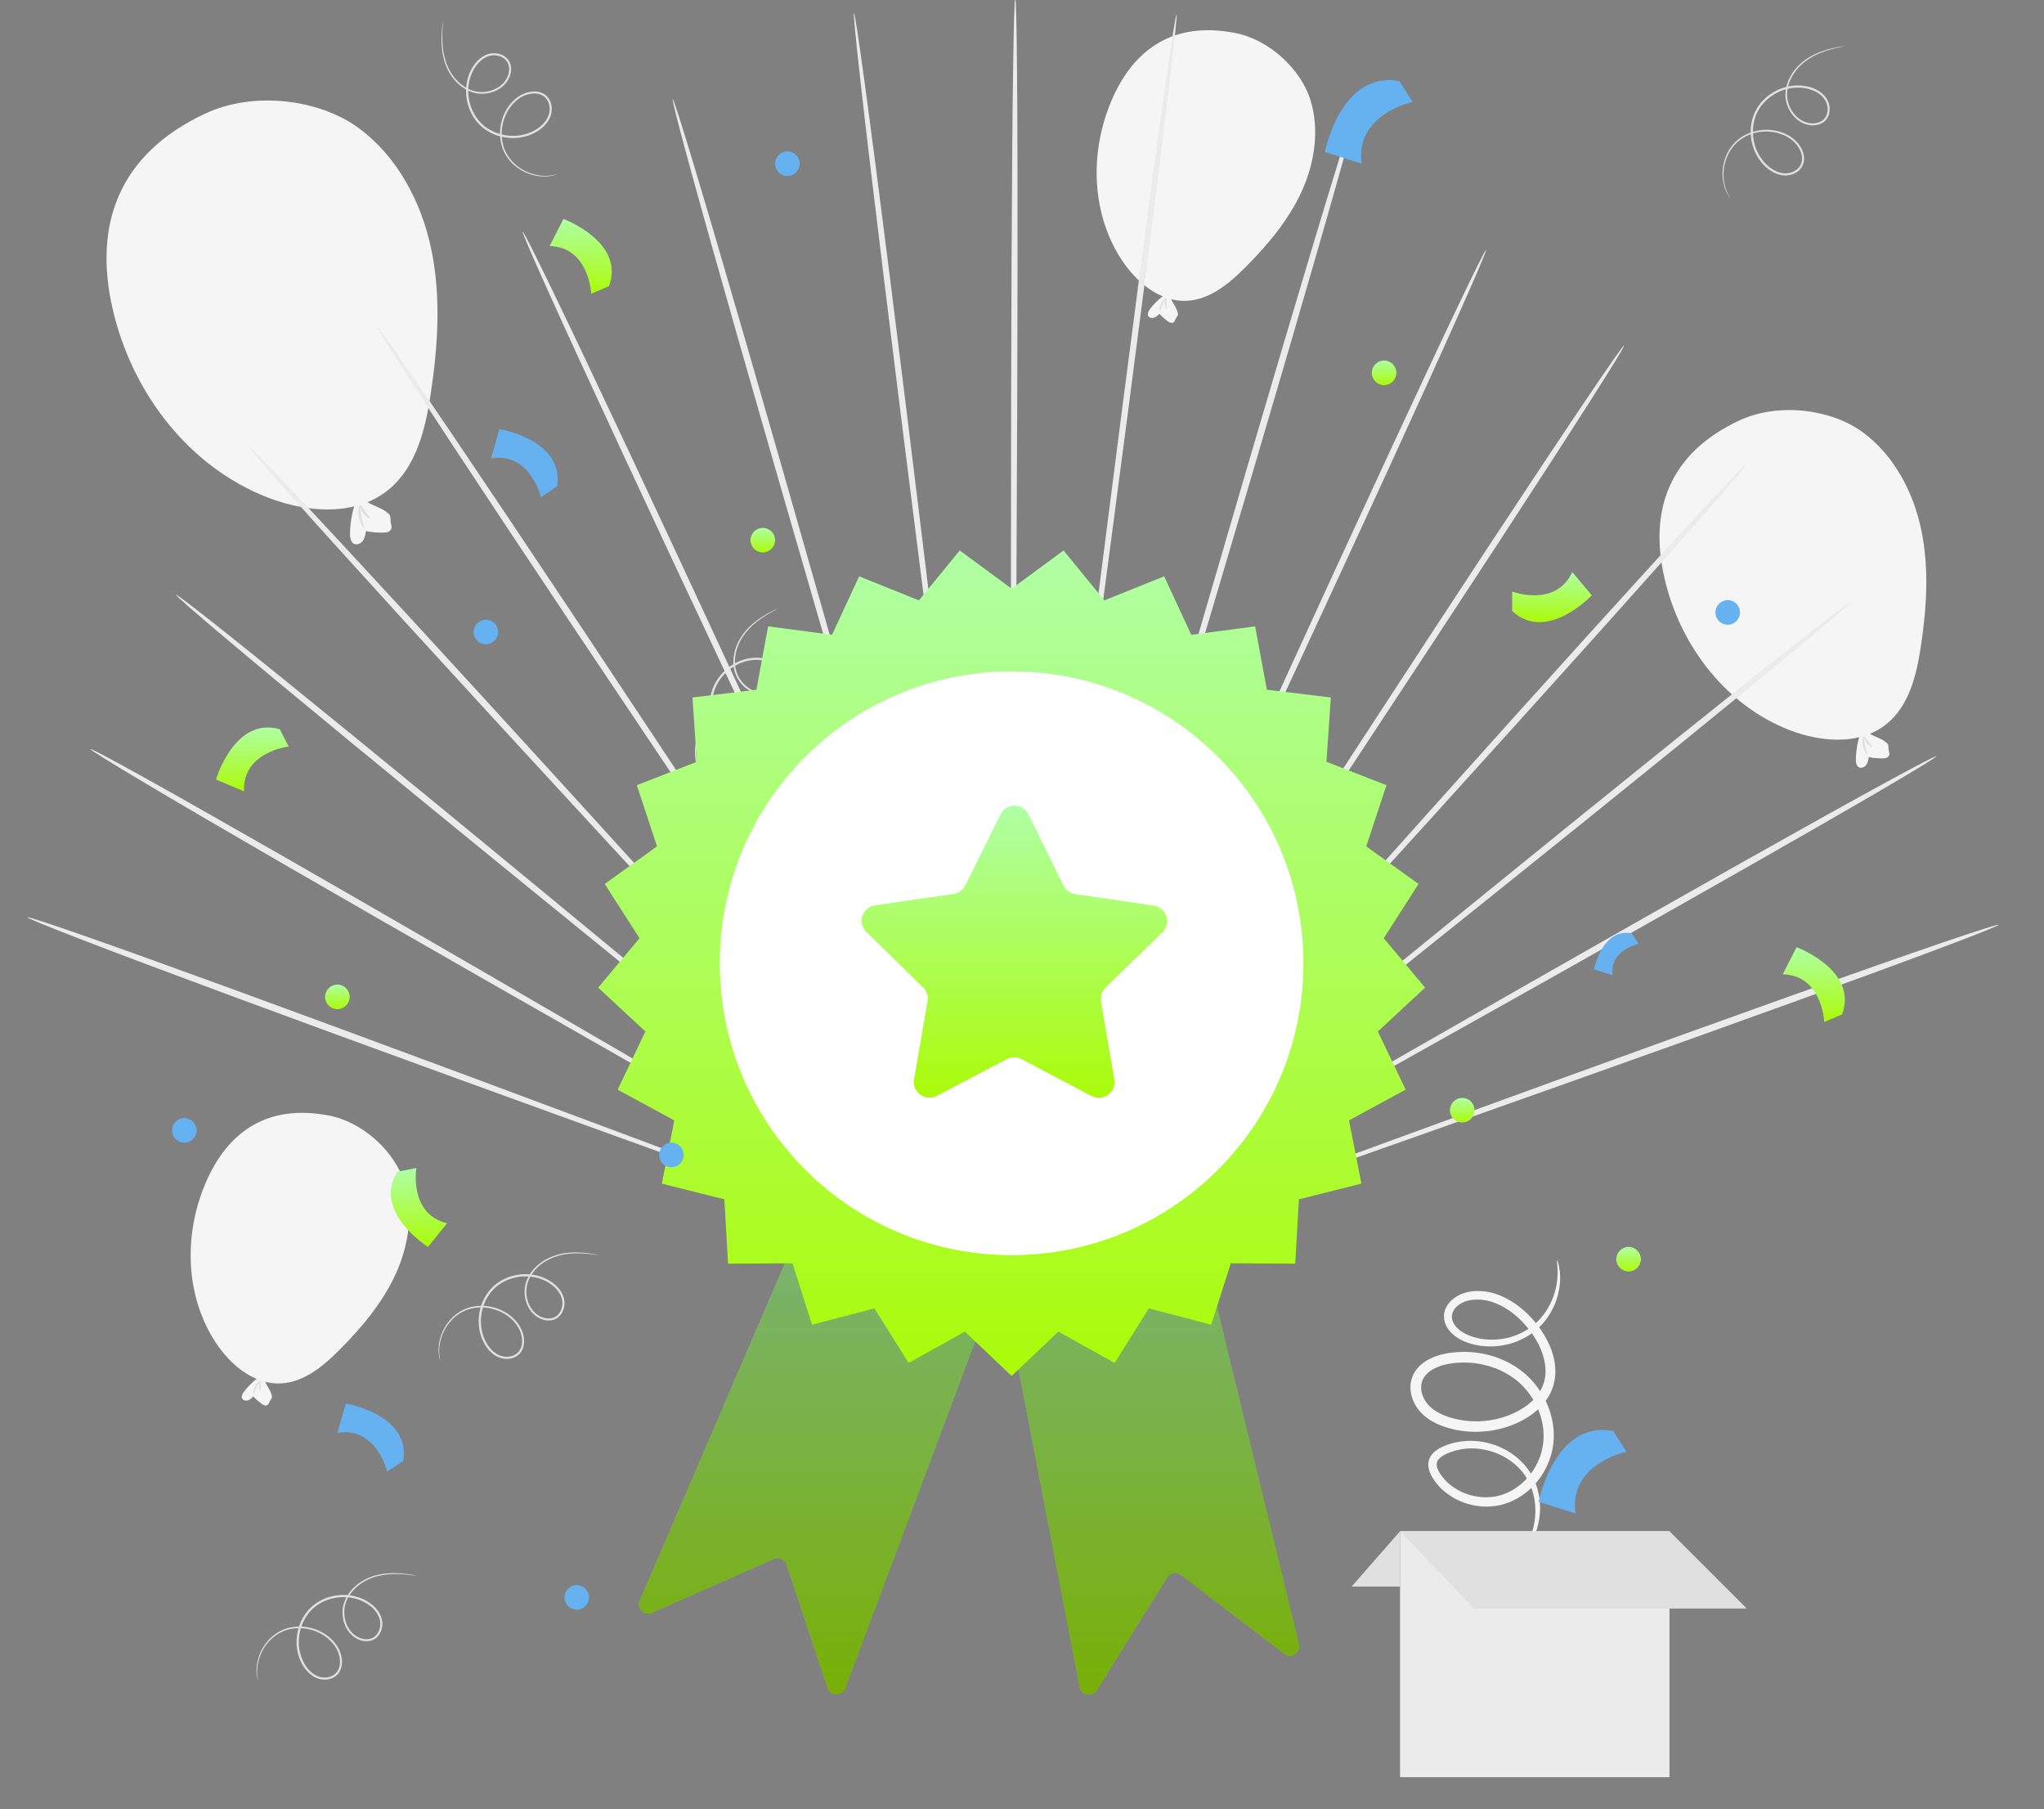 <svg width="200" height="177" viewBox="0 0 200 177" fill="none" xmlns="http://www.w3.org/2000/svg">
<rect x="0" y="0" width="200" height="177" fill="#808080" stroke="none"/>
<g clip-path="url(#clip0_0_606)">
<path d="M69.54 76.936C69.54 76.936 69.396 76.841 69.169 76.608C68.941 76.377 68.631 75.997 68.381 75.426C68.131 74.861 67.935 74.102 68.007 73.215C68.067 72.338 68.451 71.32 69.288 70.561C70.102 69.801 71.321 69.283 72.647 69.364C73.301 69.41 73.994 69.599 74.56 70.04C74.841 70.255 75.094 70.526 75.272 70.853C75.449 71.18 75.533 71.577 75.454 71.961C75.298 72.743 74.547 73.301 73.759 73.382C72.961 73.467 72.162 73.181 71.499 72.724C70.156 71.813 69.314 70.107 69.487 68.384C69.684 66.651 70.945 65.213 72.451 64.635C73.203 64.339 74.03 64.248 74.799 64.422C75.182 64.512 75.55 64.678 75.849 64.932C76.151 65.186 76.363 65.531 76.463 65.901C76.564 66.27 76.547 66.679 76.373 67.022C76.202 67.367 75.891 67.61 75.563 67.756C74.894 68.049 74.138 67.962 73.544 67.671C72.943 67.377 72.473 66.902 72.167 66.369C71.86 65.83 71.749 65.228 71.757 64.669C71.788 63.539 72.261 62.587 72.802 61.898C73.35 61.203 73.964 60.739 74.477 60.4C75.519 59.734 76.167 59.508 76.167 59.508C76.169 59.511 76.132 59.533 76.059 59.572C75.975 59.617 75.868 59.673 75.734 59.744C75.45 59.897 75.029 60.125 74.525 60.471C74.024 60.819 73.427 61.287 72.9 61.974C72.381 62.653 71.932 63.588 71.913 64.672C71.911 65.208 72.022 65.778 72.315 66.284C72.608 66.787 73.058 67.235 73.623 67.506C74.181 67.775 74.88 67.847 75.484 67.579C75.781 67.445 76.051 67.228 76.195 66.932C76.343 66.64 76.359 66.284 76.267 65.955C76.177 65.625 75.985 65.316 75.716 65.091C75.445 64.863 75.108 64.711 74.751 64.628C74.033 64.467 73.245 64.553 72.53 64.837C71.095 65.389 69.891 66.77 69.707 68.408C69.541 70.041 70.346 71.68 71.621 72.546C72.25 72.983 73.01 73.25 73.736 73.173C74.45 73.103 75.123 72.593 75.255 71.921C75.325 71.588 75.255 71.243 75.097 70.947C74.938 70.65 74.705 70.397 74.442 70.193C73.915 69.778 73.264 69.596 72.635 69.546C71.367 69.46 70.185 69.95 69.394 70.675C68.582 71.399 68.202 72.373 68.131 73.225C68.049 74.086 68.228 74.833 68.461 75.392C68.693 75.957 68.988 76.34 69.202 76.577C69.416 76.817 69.548 76.926 69.54 76.936Z" fill="#E0E0E0"/>
<path d="M54.514 17.051C54.514 17.051 54.357 17.121 54.038 17.188C53.722 17.257 53.234 17.315 52.619 17.219C52.008 17.128 51.261 16.886 50.551 16.35C49.844 15.829 49.189 14.96 48.997 13.846C48.792 12.751 49.008 11.445 49.787 10.368C50.177 9.841 50.707 9.357 51.383 9.116C51.716 8.994 52.08 8.925 52.452 8.951C52.822 8.976 53.202 9.118 53.484 9.391C54.06 9.942 54.129 10.874 53.776 11.583C53.419 12.303 52.749 12.824 52.008 13.139C50.519 13.784 48.627 13.581 47.266 12.511C45.908 11.416 45.371 9.58 45.689 8C45.843 7.206 46.209 6.459 46.769 5.904C47.049 5.629 47.387 5.407 47.761 5.29C48.138 5.172 48.543 5.178 48.909 5.291C49.275 5.404 49.61 5.637 49.806 5.968C50.007 6.298 50.045 6.691 49.992 7.045C49.881 7.767 49.403 8.358 48.838 8.704C48.269 9.055 47.615 9.197 47.001 9.169C46.381 9.14 45.813 8.91 45.347 8.604C44.409 7.973 43.859 7.063 43.567 6.237C43.274 5.402 43.212 4.635 43.199 4.02C43.196 2.783 43.352 2.114 43.352 2.114C43.356 2.115 43.355 2.157 43.349 2.24C43.341 2.335 43.331 2.456 43.32 2.607C43.297 2.929 43.264 3.406 43.285 4.018C43.311 4.627 43.385 5.382 43.683 6.195C43.978 6.998 44.527 7.877 45.432 8.474C45.884 8.764 46.424 8.976 47.008 8.999C47.59 9.021 48.209 8.882 48.741 8.55C49.267 8.223 49.703 7.672 49.8 7.017C49.846 6.696 49.808 6.351 49.635 6.071C49.468 5.79 49.176 5.585 48.849 5.486C48.522 5.386 48.157 5.382 47.824 5.488C47.486 5.595 47.178 5.798 46.916 6.055C46.396 6.574 46.046 7.287 45.902 8.042C45.599 9.549 46.12 11.306 47.404 12.339C48.693 13.355 50.509 13.554 51.923 12.941C52.629 12.645 53.262 12.146 53.586 11.492C53.91 10.853 53.839 10.01 53.343 9.538C53.099 9.301 52.771 9.175 52.436 9.15C52.101 9.125 51.761 9.186 51.449 9.299C50.816 9.521 50.313 9.974 49.935 10.477C49.182 11.502 48.962 12.762 49.151 13.819C49.327 14.893 49.945 15.735 50.627 16.252C51.31 16.783 52.036 17.032 52.633 17.135C53.234 17.241 53.715 17.198 54.031 17.144C54.348 17.092 54.51 17.038 54.514 17.051Z" fill="#E0E0E0"/>
<path d="M169.269 19.348C169.269 19.348 169.159 19.216 169.006 18.929C168.853 18.643 168.663 18.19 168.585 17.573C168.505 16.96 168.531 16.176 168.852 15.346C169.158 14.522 169.814 13.654 170.831 13.162C171.827 12.663 173.143 12.511 174.392 12.964C175.005 13.194 175.617 13.57 176.035 14.154C176.244 14.441 176.41 14.772 176.488 15.136C176.565 15.499 176.534 15.903 176.349 16.249C175.978 16.955 175.1 17.278 174.321 17.134C173.532 16.989 172.846 16.488 172.339 15.863C171.309 14.609 170.984 12.735 171.638 11.131C172.317 9.525 173.934 8.502 175.541 8.374C176.346 8.303 177.165 8.449 177.853 8.834C178.195 9.028 178.501 9.292 178.716 9.62C178.934 9.949 179.04 10.34 179.031 10.723C179.024 11.105 178.892 11.493 178.627 11.772C178.366 12.055 177.998 12.201 177.643 12.247C176.918 12.339 176.218 12.042 175.73 11.594C175.236 11.143 174.921 10.554 174.778 9.956C174.636 9.352 174.7 8.743 174.866 8.21C175.215 7.135 175.938 6.355 176.651 5.847C177.374 5.335 178.094 5.065 178.682 4.883C179.869 4.54 180.555 4.506 180.555 4.506C180.556 4.51 180.514 4.521 180.433 4.538C180.34 4.556 180.221 4.58 180.073 4.611C179.757 4.678 179.289 4.777 178.707 4.965C178.128 5.158 177.423 5.437 176.723 5.947C176.033 6.452 175.339 7.221 175.014 8.256C174.86 8.77 174.805 9.348 174.943 9.916C175.082 10.482 175.387 11.038 175.852 11.458C176.312 11.874 176.961 12.141 177.617 12.054C177.939 12.01 178.26 11.878 178.482 11.636C178.706 11.397 178.822 11.06 178.828 10.719C178.834 10.376 178.738 10.025 178.543 9.734C178.348 9.439 178.067 9.197 177.748 9.017C177.106 8.659 176.325 8.519 175.559 8.588C174.026 8.712 172.481 9.696 171.841 11.215C171.22 12.735 171.528 14.535 172.507 15.726C172.986 16.322 173.639 16.794 174.357 16.925C175.061 17.06 175.852 16.761 176.169 16.154C176.33 15.854 176.361 15.504 176.293 15.175C176.224 14.846 176.072 14.537 175.878 14.267C175.49 13.719 174.916 13.361 174.328 13.135C173.136 12.694 171.864 12.829 170.9 13.302C169.916 13.767 169.276 14.593 168.967 15.39C168.644 16.193 168.604 16.959 168.67 17.562C168.733 18.169 168.907 18.62 169.046 18.908C169.183 19.2 169.28 19.341 169.269 19.348Z" fill="#E0E0E0"/>
<path d="M25.249 164.476C25.249 164.476 25.188 164.315 25.138 163.994C25.087 163.674 25.055 163.183 25.185 162.575C25.309 161.969 25.592 161.237 26.166 160.558C26.725 159.88 27.629 159.274 28.751 159.143C29.857 158.999 31.149 159.286 32.18 160.123C32.685 160.541 33.14 161.097 33.343 161.785C33.447 162.124 33.495 162.491 33.449 162.861C33.404 163.23 33.241 163.601 32.954 163.868C32.371 164.413 31.437 164.43 30.748 164.039C30.049 163.644 29.565 162.946 29.292 162.188C28.729 160.666 29.036 158.789 30.179 157.488C31.348 156.193 33.209 155.757 34.77 156.162C35.554 156.359 36.28 156.765 36.804 157.354C37.063 157.65 37.266 157.999 37.362 158.379C37.46 158.762 37.431 159.166 37.298 159.525C37.165 159.884 36.914 160.206 36.573 160.384C36.233 160.565 35.838 160.582 35.487 160.51C34.772 160.36 34.208 159.849 33.894 159.267C33.575 158.679 33.469 158.019 33.531 157.407C33.594 156.789 33.854 156.235 34.185 155.786C34.867 154.884 35.806 154.385 36.647 154.138C37.497 153.892 38.266 153.872 38.881 153.893C40.116 153.958 40.775 154.15 40.775 154.15C40.774 154.154 40.732 154.15 40.649 154.14C40.555 154.127 40.435 154.111 40.285 154.091C39.964 154.051 39.49 153.991 38.878 153.979C38.269 153.971 37.511 154.004 36.682 154.257C35.865 154.508 34.957 155.007 34.311 155.878C33.997 156.314 33.756 156.841 33.7 157.424C33.647 158.003 33.752 158.629 34.054 159.178C34.352 159.722 34.878 160.187 35.526 160.319C35.845 160.383 36.191 160.364 36.48 160.207C36.77 160.055 36.99 159.775 37.107 159.454C37.226 159.133 37.249 158.769 37.161 158.43C37.073 158.088 36.888 157.768 36.645 157.493C36.155 156.944 35.463 156.556 34.717 156.371C33.229 155.986 31.446 156.409 30.343 157.635C29.259 158.866 28.961 160.668 29.495 162.114C29.752 162.835 30.215 163.494 30.85 163.854C31.471 164.212 32.316 164.188 32.815 163.718C33.065 163.488 33.209 163.167 33.252 162.834C33.295 162.5 33.253 162.158 33.158 161.84C32.971 161.196 32.546 160.669 32.064 160.263C31.083 159.455 29.837 159.166 28.771 159.297C27.689 159.414 26.814 159.985 26.26 160.637C25.692 161.29 25.404 162.001 25.269 162.591C25.129 163.186 25.146 163.669 25.182 163.986C25.218 164.308 25.262 164.473 25.249 164.476Z" fill="#E0E0E0"/>
<path d="M43.066 133.102C43.066 133.102 43.004 132.941 42.955 132.62C42.903 132.3 42.872 131.809 43.001 131.2C43.126 130.595 43.408 129.863 43.983 129.184C44.542 128.506 45.446 127.9 46.568 127.769C47.673 127.625 48.966 127.912 49.997 128.749C50.502 129.167 50.956 129.723 51.16 130.411C51.263 130.75 51.312 131.117 51.266 131.487C51.221 131.855 51.058 132.227 50.771 132.493C50.188 133.038 49.254 133.056 48.565 132.664C47.866 132.269 47.382 131.571 47.108 130.814C46.546 129.292 46.853 127.414 47.996 126.114C49.164 124.818 51.026 124.382 52.587 124.787C53.371 124.984 54.097 125.391 54.621 125.98C54.88 126.275 55.083 126.625 55.179 127.005C55.277 127.387 55.248 127.792 55.115 128.151C54.982 128.509 54.731 128.832 54.389 129.009C54.05 129.191 53.655 129.208 53.304 129.136C52.589 128.986 52.025 128.475 51.711 127.892C51.392 127.304 51.287 126.644 51.348 126.032C51.411 125.415 51.671 124.861 52.002 124.411C52.684 123.51 53.623 123.01 54.464 122.764C55.314 122.517 56.083 122.497 56.698 122.519C57.933 122.584 58.592 122.776 58.592 122.776C58.592 122.78 58.549 122.776 58.467 122.766C58.372 122.753 58.252 122.737 58.102 122.717C57.782 122.677 57.308 122.617 56.695 122.605C56.086 122.597 55.327 122.63 54.499 122.883C53.682 123.134 52.774 123.633 52.128 124.504C51.814 124.94 51.572 125.467 51.517 126.05C51.463 126.629 51.569 127.255 51.871 127.804C52.169 128.348 52.695 128.813 53.343 128.945C53.661 129.009 54.008 128.99 54.297 128.833C54.587 128.681 54.807 128.401 54.924 128.08C55.042 127.759 55.066 127.395 54.978 127.056C54.89 126.714 54.705 126.394 54.462 126.119C53.972 125.571 53.28 125.182 52.534 124.997C51.045 124.612 49.263 125.035 48.161 126.26C47.076 127.492 46.778 129.294 47.312 130.74C47.569 131.461 48.032 132.12 48.668 132.48C49.288 132.838 50.134 132.814 50.632 132.344C50.882 132.114 51.026 131.793 51.07 131.46C51.112 131.126 51.07 130.784 50.975 130.466C50.789 129.821 50.364 129.295 49.882 128.889C48.9 128.081 47.654 127.792 46.588 127.923C45.506 128.04 44.631 128.611 44.078 129.263C43.51 129.915 43.221 130.627 43.086 131.217C42.946 131.812 42.963 132.295 42.999 132.612C43.034 132.934 43.078 133.099 43.066 133.102Z" fill="#E0E0E0"/>
<path d="M42.206 24.416C41.245 19.784 38.893 15.308 35.076 12.513C31.259 9.718 24.845 8.864 20.031 11.132C11.626 15.093 9.101 21.962 11.039 30.297C12.858 38.119 18.052 45.144 25.415 48.349C29.499 50.127 34.664 50.702 38.084 47.849C40.746 45.629 41.626 41.96 42.144 38.533C42.85 33.855 43.166 29.048 42.206 24.416Z" fill="#F5F5F5"/>
<path d="M34.689 49.447C34.416 50.2 34.225 51.537 34.252 52.337C34.263 52.649 34.323 53.003 34.587 53.169C34.878 53.352 35.284 53.196 35.491 52.921C35.697 52.647 35.755 52.292 35.806 51.953C36.365 52.063 36.936 52.113 37.506 52.104C37.765 52.099 38.057 52.066 38.215 51.86C38.339 51.697 38.339 51.464 38.264 51.274C38.189 51.083 38.247 50.491 38.107 50.341C37.501 49.696 36.621 49.557 35.88 49.072" fill="#F5F5F5"/>
<path d="M35.636 51.644C35.581 51.683 35.245 51.25 35.113 50.602C34.977 49.956 35.112 49.425 35.179 49.439C35.254 49.447 35.24 49.953 35.368 50.55C35.488 51.148 35.702 51.606 35.636 51.644Z" fill="#E0E0E0"/>
<path d="M36.184 50.705C36.142 50.76 35.801 50.564 35.525 50.177C35.247 49.791 35.171 49.405 35.237 49.383C35.306 49.358 35.481 49.673 35.736 50.026C35.988 50.38 36.231 50.647 36.184 50.705Z" fill="#E0E0E0"/>
<path d="M187.998 51.867C187.224 48.133 185.328 44.526 182.252 42.273C179.175 40.02 174.004 39.331 170.124 41.16C163.349 44.352 161.314 49.889 162.877 56.607C164.343 62.912 168.529 68.575 174.464 71.159C177.756 72.591 181.919 73.055 184.676 70.755C186.822 68.966 187.531 66.009 187.948 63.246C188.518 59.475 188.772 55.601 187.998 51.867Z" fill="#F5F5F5"/>
<path d="M181.947 72.044C181.727 72.65 181.573 73.728 181.596 74.373C181.605 74.624 181.653 74.911 181.865 75.044C182.1 75.192 182.427 75.066 182.594 74.844C182.76 74.623 182.807 74.338 182.848 74.064C183.299 74.153 183.759 74.193 184.218 74.185C184.427 74.182 184.663 74.154 184.789 73.989C184.89 73.858 184.89 73.67 184.829 73.516C184.768 73.363 184.816 72.885 184.702 72.765C184.214 72.245 183.505 72.133 182.907 71.742" fill="#F5F5F5"/>
<path d="M182.703 73.814C182.658 73.845 182.388 73.497 182.281 72.975C182.171 72.453 182.281 72.025 182.334 72.036C182.395 72.043 182.384 72.451 182.487 72.932C182.584 73.414 182.756 73.784 182.703 73.814Z" fill="#E0E0E0"/>
<path d="M183.14 73.057C183.107 73.102 182.832 72.944 182.609 72.632C182.385 72.321 182.324 72.01 182.377 71.992C182.433 71.972 182.574 72.226 182.78 72.51C182.983 72.796 183.178 73.011 183.14 73.057Z" fill="#E0E0E0"/>
<path d="M38.724 124.612C39.999 121.813 40.484 118.562 39.556 115.63C38.627 112.697 35.59 109.785 32.194 109.127C26.263 107.977 22.3 110.61 20.116 115.727C18.066 120.529 18.092 126.209 20.724 130.719C22.184 133.22 24.672 135.505 27.562 135.322C29.812 135.18 31.682 133.593 33.27 131.994C35.437 129.811 37.449 127.411 38.724 124.612Z" fill="#F5F5F5"/>
<path d="M25.164 134.859C24.733 135.149 24.118 135.778 23.825 136.208C23.711 136.376 23.606 136.585 23.681 136.773C23.764 136.98 24.037 137.055 24.25 136.99C24.464 136.925 24.631 136.762 24.788 136.603C25.039 136.876 25.319 137.121 25.621 137.335C25.759 137.432 25.925 137.527 26.087 137.479C26.215 137.441 26.304 137.319 26.338 137.191C26.372 137.062 26.63 136.774 26.613 136.642C26.544 136.07 26.135 135.659 25.933 135.12" fill="#F5F5F5"/>
<path d="M24.816 136.377C24.772 136.376 24.762 136.02 24.942 135.63C25.119 135.238 25.393 135.012 25.423 135.044C25.459 135.078 25.258 135.338 25.095 135.7C24.929 136.06 24.864 136.382 24.816 136.377Z" fill="#E0E0E0"/>
<path d="M25.467 136.091C25.424 136.105 25.32 135.871 25.324 135.562C25.327 135.253 25.435 135.021 25.478 135.035C25.524 135.048 25.495 135.281 25.493 135.563C25.489 135.846 25.513 136.079 25.467 136.091Z" fill="#E0E0E0"/>
<path d="M127.373 18.708C128.648 15.909 129.133 12.658 128.204 9.726C127.275 6.793 124.239 3.881 120.842 3.223C114.911 2.072 110.949 4.706 108.764 9.823C106.714 14.625 106.741 20.305 109.373 24.815C110.832 27.316 113.321 29.601 116.211 29.418C118.46 29.276 120.331 27.689 121.918 26.09C124.085 23.907 126.098 21.507 127.373 18.708Z" fill="#F5F5F5"/>
<path d="M113.817 28.954C113.385 29.244 112.77 29.872 112.478 30.302C112.364 30.47 112.259 30.679 112.334 30.868C112.416 31.075 112.689 31.149 112.903 31.085C113.116 31.02 113.283 30.856 113.44 30.698C113.691 30.97 113.971 31.216 114.274 31.43C114.411 31.527 114.578 31.622 114.739 31.574C114.867 31.536 114.956 31.414 114.99 31.285C115.024 31.157 115.282 30.868 115.266 30.736C115.196 30.164 114.787 29.753 114.585 29.215" fill="#F5F5F5"/>
<path d="M113.468 30.471C113.424 30.47 113.415 30.114 113.594 29.724C113.771 29.332 114.046 29.106 114.076 29.139C114.112 29.172 113.91 29.432 113.748 29.794C113.581 30.154 113.517 30.477 113.468 30.471Z" fill="#E0E0E0"/>
<path d="M114.115 30.185C114.072 30.199 113.969 29.965 113.973 29.656C113.975 29.346 114.083 29.114 114.126 29.129C114.172 29.142 114.143 29.375 114.142 29.657C114.137 29.94 114.162 30.173 114.115 30.185Z" fill="#E0E0E0"/>
<path d="M71.598 114.882C52.619 107.779 35.423 101.378 22.949 96.829C16.713 94.552 11.658 92.737 8.155 91.512C6.404 90.9 5.041 90.435 4.113 90.133C3.185 89.831 2.691 89.692 2.68 89.732C2.668 89.771 3.139 89.987 4.046 90.359C4.953 90.732 6.297 91.262 8.032 91.931C11.501 93.268 16.534 95.16 22.762 97.465C35.217 102.078 52.456 108.332 71.503 115.205C81.21 118.718 90.445 122.059 98.825 125.091C98.747 125.047 98.669 125.003 98.591 124.958C90.303 121.864 81.181 118.459 71.598 114.882Z" fill="#EBEBEB"/>
<path d="M98.769 125.011C90.977 120.475 82.392 115.479 73.37 110.227C55.627 99.88 39.547 90.538 27.87 83.854C22.032 80.51 17.296 77.828 14.011 76.003C12.368 75.09 11.087 74.391 10.213 73.929C9.34 73.468 8.873 73.243 8.856 73.279C8.839 73.315 9.274 73.61 10.118 74.137C10.961 74.664 12.214 75.423 13.833 76.388C17.071 78.318 21.774 81.07 27.6 84.44C39.25 91.183 55.392 100.39 73.232 110.525C82.234 115.649 90.802 120.526 98.588 124.958C98.666 125.003 98.743 125.047 98.821 125.091C98.852 125.108 98.882 125.126 98.913 125.143C98.917 125.142 98.922 125.14 98.926 125.139C98.873 125.096 98.822 125.054 98.769 125.011Z" fill="#EBEBEB"/>
<path d="M99.043 125.232C99.046 125.235 99.049 125.237 99.052 125.24C99.05 125.234 99.047 125.228 99.044 125.223C99.044 125.226 99.043 125.229 99.043 125.232Z" fill="#EBEBEB"/>
<path d="M98.928 125.138C98.934 125.136 98.94 125.134 98.947 125.131C98.945 125.122 98.944 125.112 98.942 125.103C98.933 125.092 98.924 125.082 98.915 125.072C91.821 119.205 84.002 112.739 75.779 105.938C59.703 92.622 45.129 80.589 34.531 71.949C29.233 67.628 24.931 64.152 21.941 61.776C20.446 60.587 19.279 59.673 18.481 59.065C17.683 58.457 17.253 58.154 17.231 58.187C17.209 58.219 17.597 58.587 18.357 59.255C19.116 59.922 20.247 60.89 21.711 62.126C24.639 64.597 28.899 68.136 34.181 72.482C44.744 81.175 59.399 93.086 75.6 106.211C83.832 112.89 91.662 119.243 98.772 125.011C98.824 125.054 98.875 125.096 98.928 125.138Z" fill="#EBEBEB"/>
<path d="M98.942 125.102C98.939 125.076 98.934 125.05 98.93 125.024C92.461 117.901 85.331 110.051 77.833 101.795C63.168 85.624 49.867 71.002 40.179 60.48C35.336 55.218 31.398 50.978 28.656 48.071C27.285 46.617 26.213 45.496 25.477 44.746C24.741 43.996 24.341 43.616 24.314 43.645C24.287 43.675 24.634 44.111 25.321 44.913C26.009 45.716 27.036 46.885 28.368 48.38C31.032 51.372 34.917 55.668 39.74 60.951C49.384 71.521 62.786 86.034 77.609 102.036C85.181 110.223 92.381 118.008 98.913 125.07C98.923 125.081 98.933 125.091 98.942 125.102Z" fill="#EBEBEB"/>
<path d="M98.882 124.866C93.537 116.775 87.65 107.864 81.463 98.496C69.299 80.052 58.261 63.368 50.202 51.342C46.174 45.328 42.893 40.477 40.602 37.143C39.456 35.476 38.558 34.188 37.939 33.323C37.319 32.459 36.979 32.016 36.947 32.04C36.916 32.064 37.197 32.554 37.761 33.463C38.324 34.371 39.171 35.699 40.272 37.401C42.474 40.804 45.695 45.703 49.7 51.734C57.708 63.8 68.862 80.394 81.207 98.697C87.506 108.052 93.496 116.948 98.93 125.019C98.927 124.996 98.924 124.972 98.92 124.948C98.907 124.92 98.894 124.893 98.882 124.866Z" fill="#EBEBEB"/>
<path d="M98.985 125.026C98.985 125.014 98.985 125.002 98.985 124.991C98.977 124.973 98.969 124.955 98.961 124.937C98.961 124.94 98.962 124.942 98.962 124.945C98.969 124.972 98.977 124.999 98.985 125.026Z" fill="#EBEBEB"/>
<path d="M98.918 124.944C98.89 124.85 98.862 124.758 98.834 124.664C94.746 115.817 90.247 106.079 85.521 95.85C76.171 75.573 67.677 57.225 61.454 43.983C58.344 37.361 55.803 32.014 54.021 28.333C53.131 26.493 52.429 25.069 51.942 24.11C51.456 23.151 51.182 22.657 51.148 22.675C51.114 22.694 51.32 23.225 51.745 24.218C52.171 25.211 52.815 26.666 53.657 28.533C55.34 32.267 57.814 37.651 60.899 44.286C67.067 57.559 75.689 75.837 85.239 96.005C90.084 106.256 94.695 116.011 98.88 124.866C98.893 124.893 98.906 124.92 98.918 124.947C98.918 124.947 98.918 124.945 98.918 124.944Z" fill="#EBEBEB"/>
<path d="M98.919 124.947C98.905 124.844 98.891 124.742 98.876 124.639C96.058 114.675 92.956 103.71 89.698 92.191C83.258 69.361 77.397 48.698 73.073 33.768C70.912 26.303 69.138 20.27 67.884 16.11C67.256 14.031 66.759 12.42 66.409 11.332C66.059 10.244 65.856 9.679 65.819 9.693C65.781 9.706 65.91 10.297 66.193 11.409C66.475 12.521 66.91 14.155 67.484 16.254C68.631 20.451 70.332 26.511 72.465 33.986C76.728 48.938 82.73 69.551 89.389 92.301C92.742 103.786 95.933 114.718 98.833 124.651C98.862 124.75 98.891 124.848 98.919 124.947Z" fill="#EBEBEB"/>
<path d="M98.984 125.078C98.984 125.061 98.984 125.044 98.984 125.027C98.976 124.999 98.968 124.972 98.961 124.945C98.967 124.993 98.974 125.04 98.98 125.087C98.981 125.084 98.982 125.081 98.984 125.078Z" fill="#EBEBEB"/>
<path d="M98.972 125.322C98.976 125.346 98.979 125.371 98.983 125.395C98.983 125.359 98.983 125.324 98.983 125.288C98.979 125.299 98.976 125.311 98.972 125.322Z" fill="#EBEBEB"/>
<path d="M98.961 125.233V125.235L98.962 125.232L98.961 125.233Z" fill="#EBEBEB"/>
<path d="M98.94 125.099C98.941 125.11 98.943 125.121 98.944 125.131C98.948 125.129 98.952 125.128 98.956 125.126C98.959 125.121 98.963 125.115 98.966 125.109C98.97 125.101 98.973 125.092 98.977 125.083C98.971 125.03 98.965 124.978 98.958 124.926C98.958 124.923 98.957 124.92 98.957 124.917C97.659 114.154 96.229 102.292 94.725 89.824C91.791 65.359 89.105 43.209 87.083 27.189C86.073 19.178 85.231 12.7 84.622 8.228C84.317 5.992 84.071 4.257 83.891 3.084C83.712 1.91 83.6 1.297 83.563 1.304C83.527 1.311 83.569 1.937 83.683 3.123C83.797 4.309 83.983 6.055 84.236 8.301C84.741 12.793 85.513 19.285 86.496 27.3C88.46 43.331 91.28 65.455 94.426 89.88C96.006 102.209 97.51 113.945 98.877 124.609C98.891 124.715 98.904 124.82 98.918 124.927C98.918 124.928 98.918 124.93 98.918 124.931C98.922 124.957 98.925 124.983 98.928 125.009C98.928 125.011 98.929 125.013 98.929 125.014C98.933 125.042 98.936 125.071 98.94 125.099Z" fill="#EBEBEB"/>
<path d="M98.987 125.015C98.987 125.034 98.987 125.053 98.987 125.072C99.002 125.037 99.016 125.001 99.031 124.965C99.099 114.071 99.175 102.061 99.254 89.437C99.424 64.705 99.549 42.309 99.563 26.095C99.571 17.988 99.552 11.426 99.513 6.892C99.493 4.625 99.468 2.864 99.438 1.67C99.409 0.476 99.375 -0.151 99.339 -0.151C99.303 -0.151 99.266 0.475 99.23 1.669C99.195 2.863 99.16 4.623 99.128 6.89C99.064 11.424 99.011 17.985 98.977 26.092C98.904 42.306 98.912 64.703 98.951 89.436C98.964 102.065 98.976 114.079 98.987 124.976C98.987 124.989 98.987 125.002 98.987 125.015Z" fill="#EBEBEB"/>
<path d="M99.012 125.193C99.003 125.225 98.993 125.257 98.984 125.288C98.984 125.324 98.984 125.36 98.984 125.395C98.993 125.328 99.003 125.261 99.012 125.193Z" fill="#EBEBEB"/>
<path d="M103.769 89.919C107.049 65.521 109.991 43.421 112.042 27.406C113.069 19.399 113.876 12.914 114.406 8.426C114.671 6.183 114.867 4.438 114.987 3.253C115.108 2.068 115.153 1.442 115.117 1.435C115.081 1.428 114.965 2.04 114.779 3.212C114.593 4.384 114.337 6.116 114.02 8.35C113.386 12.817 112.509 19.288 111.455 27.29C109.345 43.293 106.538 65.42 103.47 89.86C101.899 102.315 100.403 114.164 99.047 124.916C99.074 124.81 99.102 124.706 99.129 124.6C100.554 113.951 102.122 102.23 103.769 89.919Z" fill="#EBEBEB"/>
<path d="M99.072 125.029C99.073 125.027 99.073 125.026 99.073 125.024C99.07 125.029 99.066 125.034 99.062 125.04C99.066 125.036 99.069 125.032 99.072 125.029Z" fill="#EBEBEB"/>
<path d="M99.174 124.658C102.143 114.724 105.41 103.79 108.842 92.303C115.658 69.553 121.801 48.942 126.166 33.989C128.35 26.514 130.093 20.454 131.268 16.256C131.855 14.157 132.302 12.523 132.591 11.411C132.88 10.298 133.014 9.707 132.976 9.693C132.938 9.679 132.731 10.243 132.373 11.331C132.016 12.418 131.507 14.029 130.865 16.108C129.582 20.267 127.766 26.299 125.554 33.765C121.128 48.694 115.126 69.358 108.532 92.189C105.196 103.705 102.021 114.668 99.136 124.629C99.106 124.731 99.077 124.833 99.047 124.935C99.047 124.936 99.047 124.937 99.047 124.938C99.089 124.845 99.131 124.752 99.174 124.658Z" fill="#EBEBEB"/>
<path d="M98.987 125.078C98.986 125.081 98.984 125.084 98.983 125.087C98.98 125.095 98.976 125.103 98.972 125.112C99.023 125.034 99.072 124.958 99.123 124.88C103.18 116.178 107.65 106.59 112.348 96.513C121.604 76.698 129.961 58.739 135.941 45.698C138.932 39.179 141.331 33.889 142.964 30.22C143.781 28.385 144.406 26.955 144.819 25.979C145.232 25.003 145.433 24.481 145.4 24.463C145.368 24.444 145.104 24.93 144.632 25.872C144.161 26.814 143.482 28.213 142.619 30.021C140.893 33.637 138.431 38.891 135.416 45.397C129.384 58.408 121.148 76.436 112.081 96.36C107.497 106.413 103.134 115.983 99.17 124.678C99.13 124.765 99.091 124.851 99.051 124.939C99.045 124.953 99.038 124.967 99.031 124.981C99.017 125.014 99.002 125.046 98.987 125.078Z" fill="#EBEBEB"/>
<path d="M98.934 125.182C98.937 125.18 98.939 125.177 98.942 125.174C98.934 125.177 98.927 125.179 98.919 125.182C98.916 125.187 98.913 125.192 98.91 125.196C98.918 125.192 98.926 125.187 98.934 125.182Z" fill="#EBEBEB"/>
<path d="M98.963 125.111C98.96 125.116 98.957 125.121 98.953 125.126C98.967 125.121 98.981 125.116 98.996 125.111C99.017 125.087 99.038 125.064 99.059 125.04C99.062 125.034 99.066 125.029 99.07 125.024C104.317 117.104 110.1 108.377 116.182 99.198C128.098 81.242 138.867 64.963 146.599 53.126C150.466 47.208 153.576 42.402 155.703 39.062C156.766 37.393 157.584 36.089 158.129 35.197C158.673 34.306 158.944 33.825 158.915 33.801C158.885 33.777 158.557 34.211 157.959 35.059C157.362 35.907 156.495 37.17 155.389 38.806C153.178 42.076 150.011 46.835 146.122 52.735C138.342 64.533 127.683 80.902 115.938 98.999C109.961 108.193 104.275 116.939 99.114 124.88C99.063 124.958 99.013 125.033 98.963 125.111Z" fill="#EBEBEB"/>
<path d="M99 125.111C99.027 125.101 99.053 125.091 99.08 125.082C99.085 125.078 99.089 125.074 99.094 125.071C105.383 118.156 112.316 110.534 119.606 102.519C133.879 86.851 146.785 72.639 156.072 62.288C160.716 57.114 164.458 52.907 167.024 49.977C168.308 48.513 169.297 47.367 169.959 46.581C170.621 45.795 170.956 45.367 170.93 45.338C170.905 45.309 170.52 45.681 169.811 46.415C169.103 47.149 168.071 48.246 166.751 49.67C164.111 52.517 160.319 56.668 155.655 61.821C146.326 72.124 133.517 86.443 119.393 102.279C112.171 110.365 105.304 118.053 99.073 125.029C99.07 125.033 99.066 125.037 99.063 125.041C99.042 125.064 99.021 125.087 99 125.111Z" fill="#EBEBEB"/>
<path d="M98.963 125.167C98.957 125.169 98.951 125.172 98.945 125.174C98.942 125.176 98.94 125.179 98.937 125.182C98.946 125.177 98.954 125.172 98.963 125.167Z" fill="#EBEBEB"/>
<path d="M99.17 125.049C99.195 125.035 99.219 125.021 99.244 125.007C106.387 119.295 114.254 113.004 122.524 106.391C138.807 93.392 153.535 81.595 164.151 72.983C169.46 68.678 173.742 65.172 176.685 62.724C178.157 61.499 179.294 60.54 180.057 59.878C180.821 59.216 181.211 58.852 181.19 58.819C181.168 58.786 180.736 59.086 179.934 59.688C179.131 60.29 177.959 61.195 176.457 62.372C173.452 64.725 169.129 68.167 163.804 72.447C153.153 81.005 138.504 92.925 122.347 106.117C114.083 112.853 106.225 119.258 99.096 125.07C99.091 125.073 99.087 125.077 99.082 125.081C99.112 125.071 99.141 125.06 99.17 125.049Z" fill="#EBEBEB"/>
<path d="M99.425 124.957C107.237 120.587 115.834 115.777 124.865 110.724C142.768 100.728 158.967 91.647 170.659 84.994C176.505 81.669 181.226 78.953 184.475 77.048C186.1 76.096 187.357 75.347 188.204 74.826C189.051 74.305 189.488 74.014 189.471 73.977C189.454 73.941 188.985 74.161 188.109 74.616C187.232 75.07 185.947 75.759 184.299 76.659C181.001 78.459 176.249 81.104 170.39 84.402C158.672 90.996 142.534 100.213 124.728 110.423C115.677 115.604 107.064 120.533 99.246 125.007C99.221 125.021 99.197 125.035 99.172 125.049C99.257 125.019 99.341 124.988 99.425 124.957Z" fill="#EBEBEB"/>
<path d="M194.108 90.863C193.178 91.158 191.812 91.612 190.057 92.211C186.547 93.409 181.481 95.186 175.231 97.415C162.729 101.868 145.494 108.137 126.471 115.092C116.869 118.594 107.728 121.928 99.422 124.957C99.337 124.988 99.254 125.018 99.169 125.049C99.139 125.06 99.11 125.07 99.081 125.081C99.054 125.091 99.028 125.101 99.001 125.111C98.986 125.116 98.972 125.121 98.958 125.126C98.954 125.128 98.95 125.129 98.946 125.131C98.939 125.133 98.933 125.135 98.927 125.137C98.922 125.139 98.918 125.141 98.914 125.142C97.649 125.603 96.403 126.058 95.18 126.504C96.406 126.071 97.655 125.629 98.921 125.182C98.929 125.179 98.936 125.176 98.944 125.174C98.95 125.172 98.956 125.169 98.962 125.167C99.038 125.14 99.113 125.114 99.189 125.087C107.584 122.121 116.838 118.851 126.563 115.414C145.652 108.687 162.929 102.565 175.413 98.048C181.655 95.792 186.699 93.939 190.177 92.628C191.916 91.972 193.263 91.453 194.173 91.088C195.082 90.722 195.554 90.511 195.543 90.472C195.532 90.433 195.038 90.568 194.108 90.863Z" fill="#EBEBEB"/>
<path d="M148.38 152.536C148.368 152.523 148.422 152.444 148.537 152.305C148.593 152.235 148.67 152.154 148.752 152.05C148.832 151.943 148.923 151.819 149.026 151.68C149.422 151.116 149.924 150.194 150.142 148.904C150.248 148.263 150.276 147.531 150.153 146.754C150.03 145.979 149.751 145.157 149.257 144.398C148.762 143.643 148.028 142.968 147.126 142.478C146.222 141.99 145.145 141.689 144.009 141.685C143.442 141.677 142.865 141.767 142.302 141.93C141.753 142.099 141.142 142.34 140.804 142.71C140.636 142.896 140.563 143.087 140.577 143.315C140.592 143.547 140.701 143.812 140.858 144.069C141.183 144.594 141.627 145.071 142.16 145.443C143.218 146.199 144.614 146.588 145.99 146.43C147.361 146.285 148.685 145.518 149.617 144.377C150.09 143.812 150.453 143.145 150.708 142.439C150.95 141.727 151.069 140.97 151.032 140.199C150.973 138.658 150.33 137.107 149.277 135.89C148.23 134.665 146.714 133.829 145.073 133.479C144.253 133.298 143.396 133.245 142.547 133.314C141.695 133.382 140.857 133.566 140.165 133.971C139.473 134.368 139.034 135.003 139.053 135.728C139.057 136.088 139.151 136.461 139.321 136.797C139.491 137.135 139.727 137.429 140.023 137.687C140.611 138.198 141.377 138.533 142.175 138.743C142.973 138.961 143.799 139.055 144.615 139.038C146.243 139.006 147.852 138.524 149.141 137.667C149.779 137.235 150.335 136.702 150.7 136.077C151.071 135.458 151.24 134.748 151.225 134.033C151.189 132.592 150.503 131.203 149.633 130.08C148.753 128.953 147.648 128.027 146.433 127.522C145.828 127.265 145.195 127.126 144.574 127.127C143.948 127.123 143.363 127.247 142.878 127.555C142.394 127.847 142.063 128.298 142.063 128.774C142.043 129.252 142.344 129.712 142.751 130.054C143.163 130.403 143.65 130.631 144.17 130.788C144.685 130.945 145.21 131.026 145.723 131.046C146.749 131.082 147.729 130.889 148.564 130.523C150.262 129.809 151.297 128.467 151.812 127.285C152.341 126.088 152.417 125.04 152.408 124.351C152.393 123.655 152.313 123.289 152.358 123.28C152.383 123.273 152.533 123.623 152.618 124.338C152.696 125.045 152.688 126.147 152.188 127.442C151.933 128.082 151.566 128.774 151.004 129.412C150.452 130.056 149.706 130.642 148.802 131.057C147.902 131.482 146.838 131.723 145.704 131.711C145.138 131.702 144.552 131.626 143.972 131.462C143.397 131.303 142.793 131.043 142.279 130.623C142.021 130.412 141.78 130.159 141.592 129.847C141.402 129.539 141.287 129.155 141.289 128.765C141.285 128.374 141.416 127.978 141.632 127.657C141.845 127.33 142.133 127.074 142.446 126.873C143.068 126.462 143.839 126.293 144.57 126.29C145.312 126.278 146.061 126.435 146.758 126.72C148.161 127.285 149.375 128.29 150.355 129.513C150.845 130.128 151.27 130.812 151.604 131.562C151.929 132.313 152.163 133.137 152.186 134.011C152.215 134.879 152.007 135.795 151.545 136.574C151.092 137.358 150.431 137.991 149.701 138.493C148.226 139.483 146.457 140.014 144.636 140.061C143.727 140.084 142.803 139.982 141.906 139.741C141.013 139.505 140.104 139.13 139.338 138.47C138.572 137.815 138.018 136.823 138.008 135.734C137.996 135.19 138.163 134.623 138.463 134.159C138.766 133.692 139.187 133.335 139.632 133.071C140.53 132.548 141.52 132.351 142.462 132.274C143.414 132.198 144.371 132.259 145.291 132.462C147.128 132.858 148.85 133.807 150.05 135.22C151.245 136.615 151.967 138.375 152.028 140.16C152.066 141.049 151.92 141.943 151.632 142.764C151.331 143.582 150.906 144.344 150.356 144.991C149.275 146.295 147.719 147.187 146.088 147.343C144.468 147.509 142.876 147.042 141.65 146.145C141.033 145.699 140.519 145.136 140.137 144.497C139.948 144.171 139.78 143.8 139.755 143.36C139.721 142.917 139.925 142.448 140.21 142.162C140.493 141.865 140.816 141.68 141.131 141.531C141.45 141.399 141.762 141.267 142.087 141.186C142.731 141.012 143.383 140.925 144.016 140.945C146.565 141.001 148.702 142.38 149.748 144.083C150.271 144.94 150.542 145.846 150.644 146.685C150.746 147.526 150.683 148.304 150.539 148.979C150.245 150.334 149.655 151.266 149.19 151.808C149.069 151.939 148.962 152.055 148.868 152.156C148.771 152.251 148.679 152.321 148.61 152.381C148.47 152.498 148.392 152.55 148.38 152.536Z" fill="#F5F5F5"/>
<path d="M136.993 173.846H163.355V149.788H136.993V173.846Z" fill="#EBEBEB"/>
<path d="M163.353 149.789L170.915 157.351H144.241L136.992 149.789H163.353Z" fill="#E0E0E0"/>
<path d="M136.993 149.788L132.254 155.198H136.993V149.788Z" fill="#E0E0E0"/>
<path d="M78.068 120.619L62.592 156.577C62.266 157.336 63.039 158.102 63.794 157.768L75.723 152.503C76.213 152.286 76.783 152.539 76.953 153.047L80.977 165.127C81.248 165.94 82.389 165.961 82.69 165.159L97.235 126.372L78.068 120.619Z" fill="url(#paint0_linear_0_606)"/>
<path d="M98.234 126.603L105.646 165.042C105.803 165.852 106.872 166.052 107.31 165.351L114.216 154.292C114.5 153.837 115.113 153.726 115.539 154.051L125.657 161.78C126.338 162.3 127.294 161.676 127.092 160.843L117.32 120.589L98.234 126.603Z" fill="url(#paint1_linear_0_606)"/>
<g opacity="0.3">
<path d="M78.068 120.619L62.592 156.577C62.266 157.336 63.039 158.102 63.794 157.768L75.723 152.503C76.213 152.286 76.783 152.539 76.953 153.047L80.977 165.127C81.248 165.94 82.389 165.961 82.69 165.159L97.235 126.372L78.068 120.619Z" fill="black"/>
</g>
<g opacity="0.3">
<path d="M98.234 126.603L105.646 165.042C105.803 165.852 106.872 166.052 107.31 165.351L114.216 154.292C114.5 153.837 115.113 153.726 115.539 154.051L125.657 161.78C126.338 162.3 127.294 161.676 127.092 160.843L117.32 120.589L98.234 126.603Z" fill="black"/>
</g>
<path d="M98.986 57.585L104.067 53.851L108.059 58.731L113.908 56.378L116.561 62.097L122.812 61.273L123.96 67.472L130.219 68.228L129.788 74.519L135.663 76.808L133.682 82.793L138.803 86.471L135.395 91.776L139.441 96.611L134.821 100.902L137.537 106.592L131.995 109.6L133.211 115.786L127.095 117.32L126.734 123.615L120.429 123.58L118.514 129.587L112.416 127.986L109.066 133.328L103.558 130.26L98.986 134.602L94.413 130.26L88.906 133.328L85.556 127.986L79.458 129.587L77.543 123.58L71.238 123.615L70.876 117.32L64.761 115.786L65.976 109.6L60.435 106.592L63.151 100.902L58.531 96.611L62.577 91.776L59.169 86.471L64.29 82.793L62.309 76.808L68.184 74.519L67.754 68.228L74.013 67.472L75.16 61.273L81.411 62.097L84.064 56.378L89.914 58.731L93.905 53.851L98.986 57.585Z" fill="url(#paint2_linear_0_606)"/>
<path d="M119.173 114.419C130.324 103.267 130.324 85.188 119.173 74.037C108.022 62.886 89.943 62.886 78.792 74.037C67.641 85.188 67.641 103.267 78.792 114.419C89.943 125.57 108.022 125.57 119.173 114.419Z" fill="white"/>
<path d="M105.216 87.463L112.879 88.585C114.138 88.769 114.639 90.317 113.727 91.204L108.175 96.604C107.813 96.956 107.647 97.464 107.732 97.962L109.032 105.597C109.246 106.851 107.929 107.806 106.803 107.213L99.952 103.602C99.505 103.366 98.971 103.366 98.524 103.6L91.664 107.197C90.538 107.787 89.222 106.83 89.439 105.576L90.757 97.944C90.843 97.445 90.678 96.937 90.317 96.584L84.776 91.172C83.866 90.283 84.371 88.736 85.63 88.554L93.296 87.449C93.796 87.377 94.228 87.063 94.453 86.611L97.888 79.669C98.452 78.529 100.08 78.531 100.641 79.672L104.061 86.621C104.284 87.074 104.716 87.389 105.216 87.463Z" fill="url(#paint3_linear_0_606)"/>
<path d="M52.931 48.638C52.931 48.638 51.881 44.199 48.051 44.837L48.87 41.975C48.87 41.975 55.239 43.013 54.503 47.574L52.931 48.638Z" fill="#66B1EF"/>
<path d="M37.892 143.965C37.892 143.965 36.842 139.526 33.012 140.164L33.83 137.302C33.83 137.302 40.2 138.341 39.464 142.901L37.892 143.965Z" fill="#66B1EF"/>
<path d="M160.332 92.335C160.332 92.335 157.457 92.925 157.794 95.401L155.969 94.82C155.969 94.82 156.758 90.743 159.678 91.303L160.332 92.335Z" fill="#66B1EF"/>
<path d="M159.143 142.014C159.143 142.014 153.483 143.177 154.147 148.05L150.555 146.906C150.555 146.906 152.108 138.881 157.855 139.984L159.143 142.014Z" fill="#66B1EF"/>
<path d="M138.229 9.976C138.229 9.976 132.569 11.139 133.234 16.011L129.641 14.867C129.641 14.867 131.194 6.842 136.941 7.945L138.229 9.976Z" fill="#66B1EF"/>
<path d="M28.243 73.029C28.243 73.029 23.709 73.533 23.878 77.412L21.137 76.252C21.137 76.252 22.94 70.055 27.378 71.339L28.243 73.029Z" fill="url(#paint4_linear_0_606)"/>
<path d="M40.742 114.257C40.742 114.257 39.974 118.753 43.749 119.662L41.877 121.977C41.877 121.977 36.42 118.532 38.879 114.622L40.742 114.257Z" fill="url(#paint5_linear_0_606)"/>
<path d="M178.5 99.973C178.5 99.973 178.318 95.415 174.438 95.309L175.788 92.656C175.788 92.656 181.842 94.894 180.246 99.23L178.5 99.973Z" fill="url(#paint6_linear_0_606)"/>
<path d="M57.844 28.735C57.844 28.735 57.662 24.177 53.781 24.07L55.132 21.418C55.132 21.418 61.185 23.656 59.59 27.991L57.844 28.735Z" fill="url(#paint7_linear_0_606)"/>
<path d="M147.961 57.867C147.961 57.867 152.226 59.484 153.843 55.955L155.755 58.237C155.755 58.237 151.326 62.93 147.961 59.765V57.867H147.961Z" fill="url(#paint8_linear_0_606)"/>
<path d="M48.744 61.826C48.744 62.49 48.206 63.028 47.542 63.028C46.878 63.028 46.34 62.49 46.34 61.826C46.34 61.163 46.878 60.624 47.542 60.624C48.206 60.624 48.744 61.163 48.744 61.826Z" fill="#66B1EF"/>
<path d="M75.841 52.841C75.841 53.505 75.303 54.043 74.639 54.043C73.976 54.043 73.438 53.505 73.438 52.841C73.438 52.177 73.976 51.639 74.639 51.639C75.304 51.639 75.841 52.177 75.841 52.841Z" fill="url(#paint9_linear_0_606)"/>
<path d="M34.213 97.517C34.213 98.18 33.674 98.719 33.011 98.719C32.347 98.719 31.809 98.18 31.809 97.517C31.809 96.853 32.347 96.315 33.011 96.315C33.674 96.315 34.213 96.853 34.213 97.517Z" fill="url(#paint10_linear_0_606)"/>
<path d="M78.248 16.013C78.248 16.676 77.71 17.215 77.046 17.215C76.382 17.215 75.844 16.676 75.844 16.013C75.844 15.349 76.382 14.81 77.046 14.81C77.71 14.81 78.248 15.349 78.248 16.013Z" fill="#66B1EF"/>
<path d="M19.236 110.577C19.236 111.24 18.698 111.779 18.034 111.779C17.37 111.779 16.832 111.24 16.832 110.577C16.832 109.913 17.37 109.375 18.034 109.375C18.698 109.375 19.236 109.913 19.236 110.577Z" fill="#66B1EF"/>
<path d="M170.256 59.91C170.256 60.574 169.717 61.112 169.054 61.112C168.39 61.112 167.852 60.574 167.852 59.91C167.852 59.246 168.39 58.708 169.054 58.708C169.717 58.708 170.256 59.246 170.256 59.91Z" fill="#66B1EF"/>
<path d="M66.9 112.98C66.9 113.644 66.362 114.182 65.698 114.182C65.034 114.182 64.496 113.644 64.496 112.98C64.496 112.316 65.034 111.778 65.698 111.778C66.362 111.778 66.9 112.316 66.9 112.98Z" fill="#66B1EF"/>
<path d="M57.631 156.261C57.631 156.925 57.092 157.463 56.429 157.463C55.765 157.463 55.227 156.925 55.227 156.261C55.227 155.597 55.765 155.059 56.429 155.059C57.093 155.059 57.631 155.597 57.631 156.261Z" fill="#66B1EF"/>
<path d="M136.631 36.471C136.631 37.135 136.092 37.673 135.429 37.673C134.765 37.673 134.227 37.135 134.227 36.471C134.227 35.807 134.765 35.269 135.429 35.269C136.092 35.269 136.631 35.807 136.631 36.471Z" fill="url(#paint11_linear_0_606)"/>
<path d="M160.556 123.176C160.556 123.84 160.018 124.378 159.354 124.378C158.691 124.378 158.152 123.84 158.152 123.176C158.152 122.512 158.691 121.974 159.354 121.974C160.018 121.975 160.556 122.513 160.556 123.176Z" fill="url(#paint12_linear_0_606)"/>
<path d="M144.279 108.601C144.279 109.265 143.741 109.803 143.077 109.803C142.413 109.803 141.875 109.265 141.875 108.601C141.875 107.938 142.413 107.399 143.077 107.399C143.741 107.399 144.279 107.938 144.279 108.601Z" fill="url(#paint13_linear_0_606)"/>
</g>
<defs>
<linearGradient id="paint0_linear_0_606" x1="79.875" y1="120.619" x2="79.875" y2="165.749" gradientUnits="userSpaceOnUse">
<stop stop-color="#AFFFA5"/>
<stop offset="1" stop-color="#ABFB09"/>
</linearGradient>
<linearGradient id="paint1_linear_0_606" x1="112.677" y1="120.589" x2="112.677" y2="165.779" gradientUnits="userSpaceOnUse">
<stop stop-color="#AFFFA5"/>
<stop offset="1" stop-color="#ABFB09"/>
</linearGradient>
<linearGradient id="paint2_linear_0_606" x1="98.986" y1="53.851" x2="98.986" y2="134.602" gradientUnits="userSpaceOnUse">
<stop stop-color="#AFFFA5"/>
<stop offset="1" stop-color="#ABFB09"/>
</linearGradient>
<linearGradient id="paint3_linear_0_606" x1="99.253" y1="78.815" x2="99.253" y2="107.394" gradientUnits="userSpaceOnUse">
<stop stop-color="#AFFFA5"/>
<stop offset="1" stop-color="#ABFB09"/>
</linearGradient>
<linearGradient id="paint4_linear_0_606" x1="24.69" y1="71.164" x2="24.69" y2="77.412" gradientUnits="userSpaceOnUse">
<stop stop-color="#AFFFA5"/>
<stop offset="1" stop-color="#ABFB09"/>
</linearGradient>
<linearGradient id="paint5_linear_0_606" x1="40.995" y1="114.257" x2="40.995" y2="121.977" gradientUnits="userSpaceOnUse">
<stop stop-color="#AFFFA5"/>
<stop offset="1" stop-color="#ABFB09"/>
</linearGradient>
<linearGradient id="paint6_linear_0_606" x1="177.476" y1="92.656" x2="177.476" y2="99.973" gradientUnits="userSpaceOnUse">
<stop stop-color="#AFFFA5"/>
<stop offset="1" stop-color="#ABFB09"/>
</linearGradient>
<linearGradient id="paint7_linear_0_606" x1="56.82" y1="21.418" x2="56.82" y2="28.735" gradientUnits="userSpaceOnUse">
<stop stop-color="#AFFFA5"/>
<stop offset="1" stop-color="#ABFB09"/>
</linearGradient>
<linearGradient id="paint8_linear_0_606" x1="151.858" y1="55.955" x2="151.858" y2="60.862" gradientUnits="userSpaceOnUse">
<stop stop-color="#AFFFA5"/>
<stop offset="1" stop-color="#ABFB09"/>
</linearGradient>
<linearGradient id="paint9_linear_0_606" x1="74.639" y1="51.639" x2="74.639" y2="54.043" gradientUnits="userSpaceOnUse">
<stop stop-color="#AFFFA5"/>
<stop offset="1" stop-color="#ABFB09"/>
</linearGradient>
<linearGradient id="paint10_linear_0_606" x1="33.011" y1="96.315" x2="33.011" y2="98.719" gradientUnits="userSpaceOnUse">
<stop stop-color="#AFFFA5"/>
<stop offset="1" stop-color="#ABFB09"/>
</linearGradient>
<linearGradient id="paint11_linear_0_606" x1="135.429" y1="35.269" x2="135.429" y2="37.673" gradientUnits="userSpaceOnUse">
<stop stop-color="#AFFFA5"/>
<stop offset="1" stop-color="#ABFB09"/>
</linearGradient>
<linearGradient id="paint12_linear_0_606" x1="159.354" y1="121.974" x2="159.354" y2="124.378" gradientUnits="userSpaceOnUse">
<stop stop-color="#AFFFA5"/>
<stop offset="1" stop-color="#ABFB09"/>
</linearGradient>
<linearGradient id="paint13_linear_0_606" x1="143.077" y1="107.399" x2="143.077" y2="109.803" gradientUnits="userSpaceOnUse">
<stop stop-color="#AFFFA5"/>
<stop offset="1" stop-color="#ABFB09"/>
</linearGradient>
<clipPath id="clip0_0_606">
<rect width="200" height="176.254" fill="white"/>
</clipPath>
</defs>
</svg>
